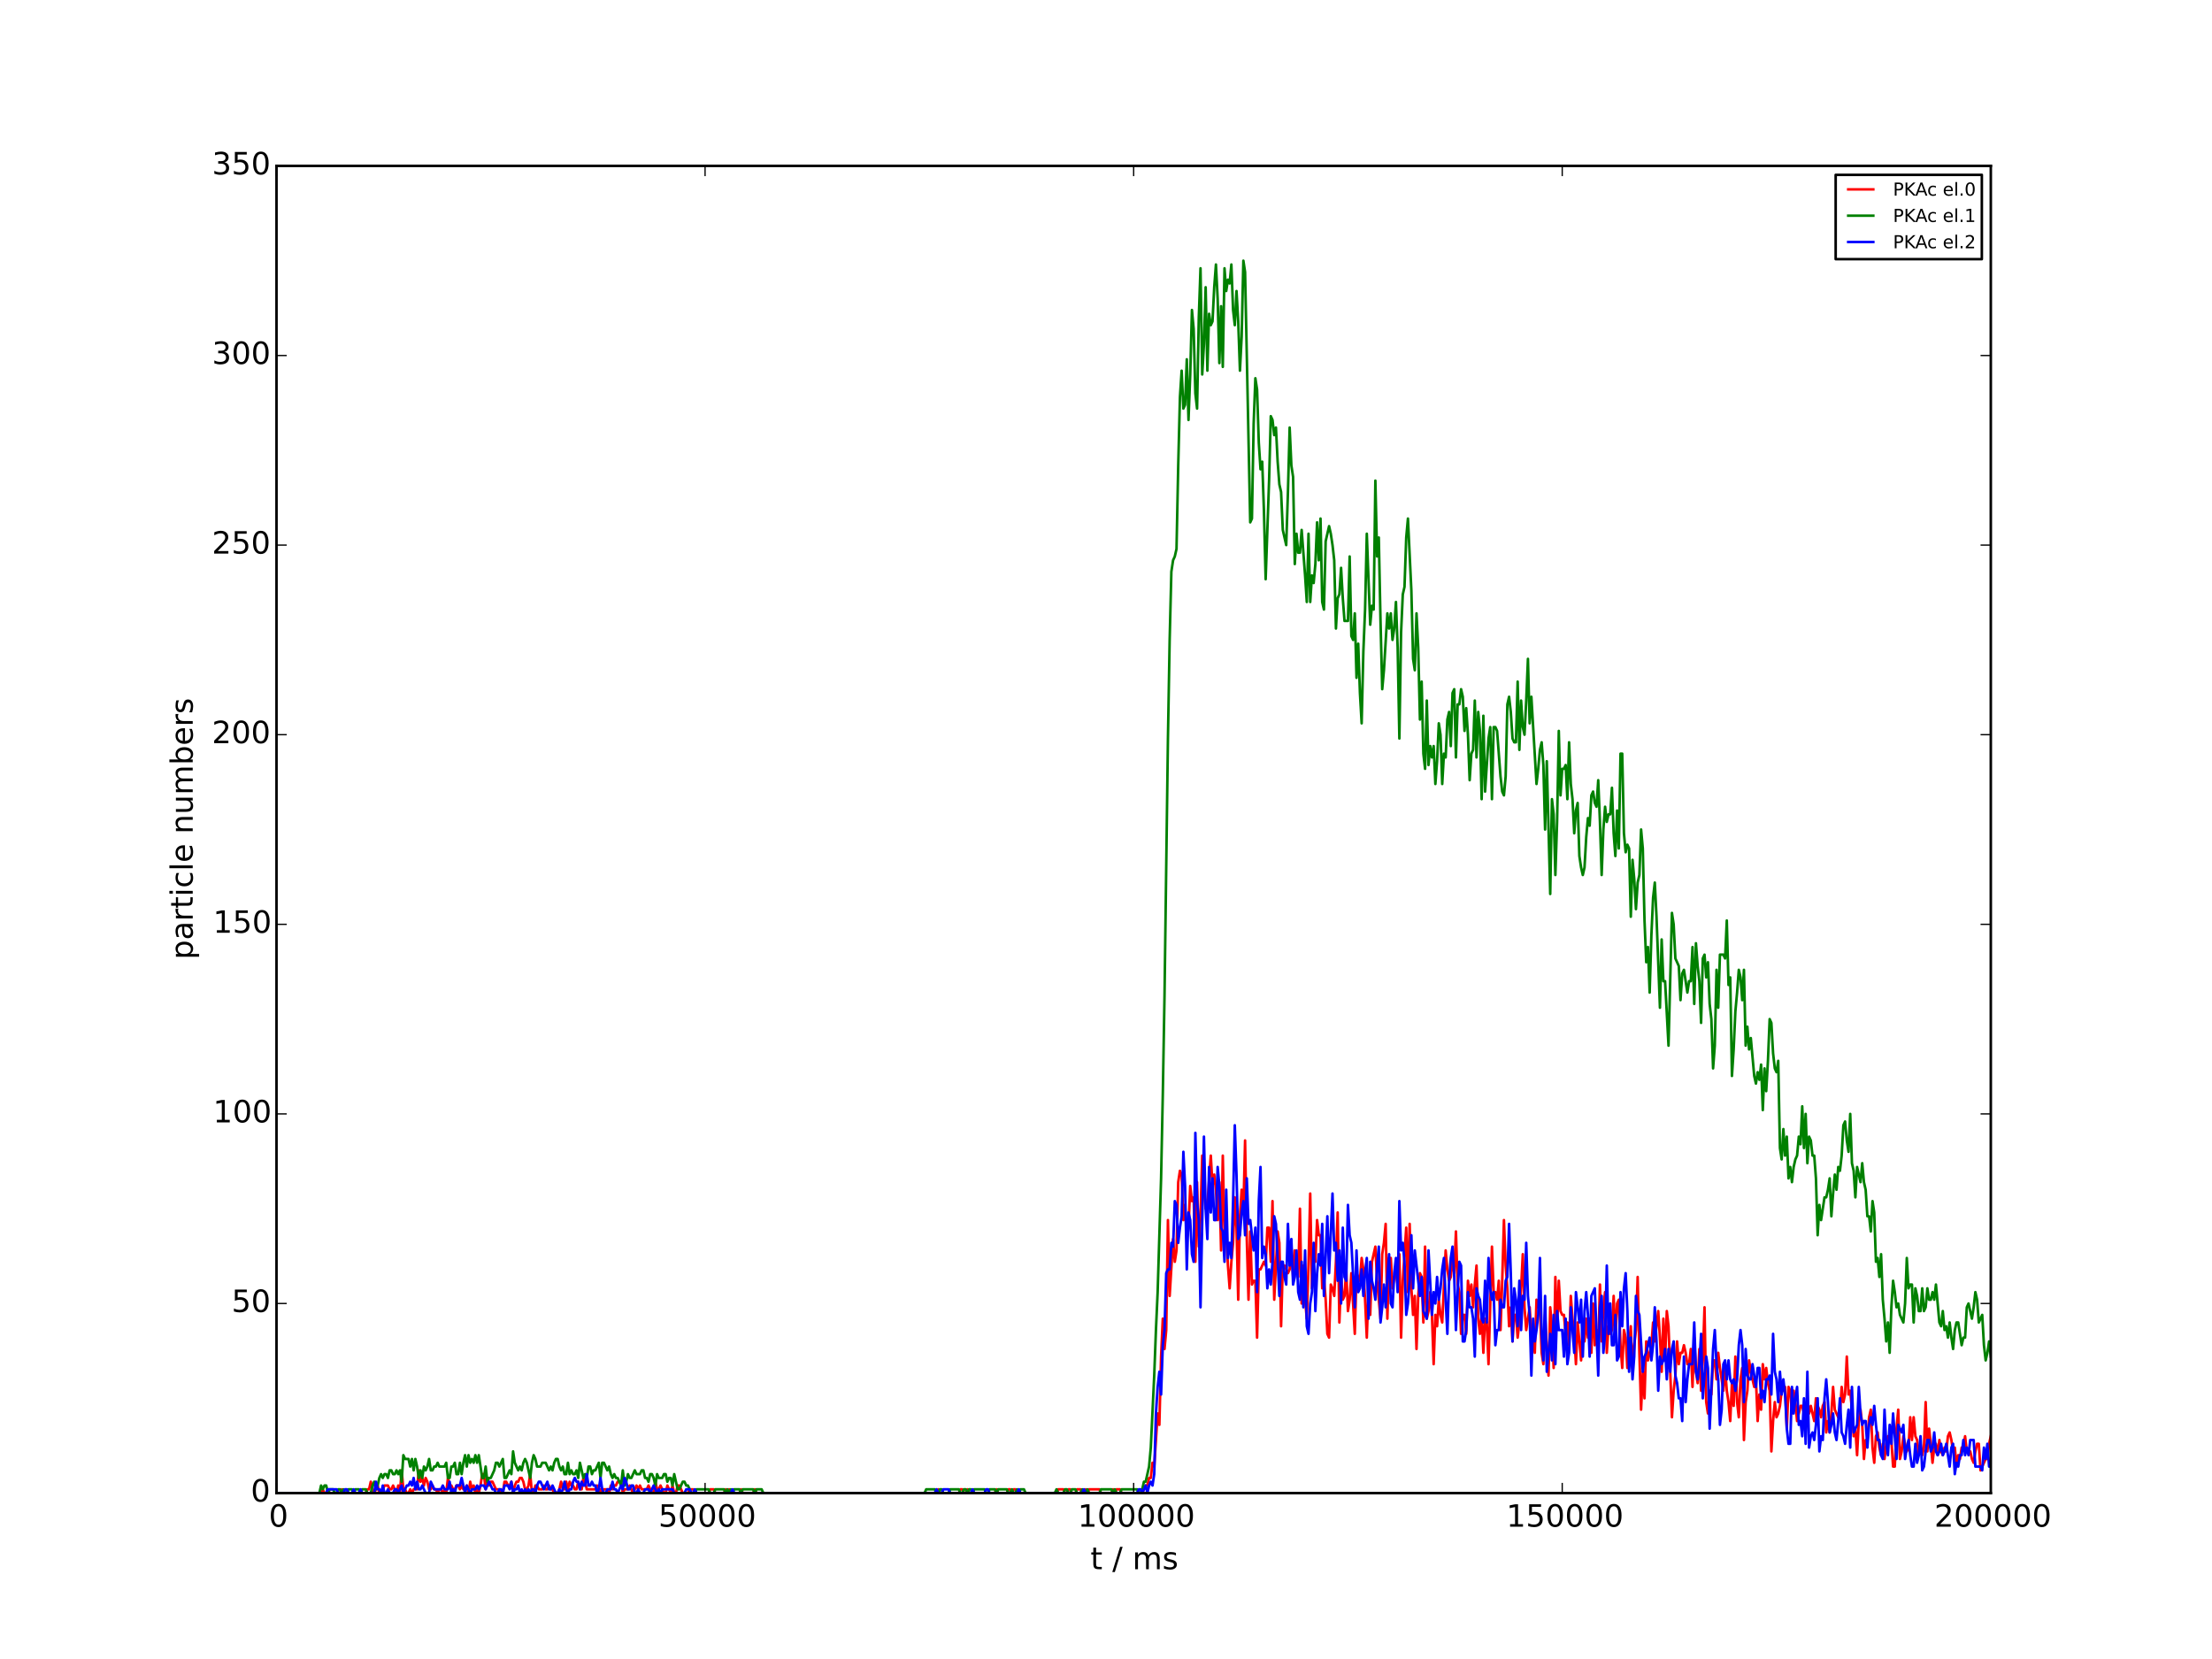 <?xml version="1.0" encoding="utf-8" standalone="no"?>
<!DOCTYPE svg PUBLIC "-//W3C//DTD SVG 1.1//EN"
  "http://www.w3.org/Graphics/SVG/1.1/DTD/svg11.dtd">
<!-- Created with matplotlib (http://matplotlib.org/) -->
<svg height="648pt" version="1.1" viewBox="0 0 864 648" width="864pt" xmlns="http://www.w3.org/2000/svg" xmlns:xlink="http://www.w3.org/1999/xlink">
 <defs>
  <style type="text/css">
*{stroke-linecap:butt;stroke-linejoin:round;}
  </style>
 </defs>
 <g id="figure_1">
  <g id="patch_1">
   <path d="
M0 648
L864 648
L864 0
L0 0
z
" style="fill:#ffffff;"/>
  </g>
  <g id="axes_1">
   <g id="patch_2">
    <path d="
M108 583.2
L777.6 583.2
L777.6 64.8
L108 64.8
z
" style="fill:#ffffff;"/>
   </g>
   <g id="line2d_1">
    <path clip-path="url(#p7ceb695115)" d="
M108 583.2
L125.41 583.2
L126.079 581.719
L126.749 583.2
L127.418 583.2
L128.088 581.719
L128.758 583.2
L132.775 583.2
L133.445 581.719
L134.114 583.2
L142.819 583.2
L143.489 581.719
L144.158 581.719
L144.828 578.757
L145.498 581.719
L146.167 583.2
L147.506 580.238
L148.176 583.2
L148.846 583.2
L150.185 580.238
L151.524 580.238
L152.194 581.719
L152.863 581.719
L153.533 580.238
L154.872 583.2
L155.542 580.238
L156.211 583.2
L156.881 574.313
L157.55 581.719
L158.22 581.719
L158.89 583.2
L159.559 583.2
L160.229 581.719
L160.898 583.2
L161.568 581.719
L162.907 581.719
L163.577 574.313
L164.246 578.757
L164.916 577.275
L165.586 580.238
L166.255 577.275
L166.925 578.757
L167.594 581.719
L168.264 581.719
L168.934 580.238
L169.603 581.719
L170.273 581.719
L170.942 583.2
L171.612 581.719
L172.282 581.719
L172.951 583.2
L173.621 581.719
L174.29 583.2
L174.96 577.275
L175.63 580.238
L176.299 580.238
L176.969 581.719
L177.638 581.719
L178.308 580.238
L178.978 580.238
L179.647 581.719
L180.317 580.238
L180.986 581.719
L181.656 581.719
L182.326 580.238
L182.995 583.2
L183.665 578.757
L184.334 581.719
L185.004 580.238
L185.674 583.2
L186.343 581.719
L187.013 583.2
L187.682 580.238
L188.352 575.794
L189.022 575.794
L189.691 581.719
L190.361 577.275
L191.03 580.238
L191.7 578.757
L192.37 578.757
L193.709 581.719
L195.048 581.719
L195.718 583.2
L196.387 583.2
L197.057 578.757
L197.726 578.757
L198.396 580.238
L199.066 580.238
L199.735 578.757
L200.405 583.2
L201.074 580.238
L201.744 578.757
L202.414 578.757
L203.083 577.275
L203.753 577.275
L204.422 578.757
L205.092 581.719
L205.762 581.719
L206.431 580.238
L207.101 575.794
L207.77 583.2
L208.44 583.2
L209.11 580.238
L209.779 580.238
L210.449 581.719
L211.788 581.719
L212.458 580.238
L213.127 581.719
L213.797 581.719
L214.466 580.238
L215.136 581.719
L215.806 581.719
L216.475 583.2
L217.814 583.2
L218.484 581.719
L219.154 578.757
L219.823 581.719
L220.493 581.719
L221.162 578.757
L221.832 581.719
L222.502 578.757
L223.171 580.238
L223.841 580.238
L224.51 581.719
L225.18 581.719
L225.85 578.757
L226.519 581.719
L227.189 581.719
L227.858 577.275
L228.528 578.757
L229.198 581.719
L232.546 581.719
L233.215 580.238
L233.885 583.2
L234.554 581.719
L235.224 583.2
L235.894 581.719
L237.233 581.719
L237.902 583.2
L238.572 580.238
L239.242 581.719
L239.911 580.238
L240.581 580.238
L241.25 578.757
L242.59 578.757
L243.259 583.2
L243.929 581.719
L245.268 581.719
L245.938 580.238
L247.277 583.2
L248.616 580.238
L249.286 581.719
L249.955 580.238
L250.625 581.719
L252.634 581.719
L253.303 580.238
L254.642 583.2
L255.312 583.2
L255.982 578.757
L256.651 581.719
L257.321 581.719
L257.99 580.238
L259.33 583.2
L259.999 583.2
L260.669 580.238
L262.008 583.2
L262.678 580.238
L263.347 583.2
L264.017 583.2
L264.686 580.238
L265.356 580.238
L266.695 583.2
L268.704 583.2
L269.374 581.719
L270.713 581.719
L271.382 583.2
L276.739 583.2
L277.409 581.719
L278.748 581.719
L279.418 583.2
L282.766 583.2
L283.435 581.719
L284.105 583.2
L284.774 581.719
L285.444 583.2
L288.792 583.2
L289.462 581.719
L290.131 583.2
L294.149 583.2
L294.818 581.719
L295.488 583.2
L365.796 583.2
L366.466 581.719
L367.135 583.2
L374.501 583.2
L375.17 581.719
L375.84 581.719
L376.51 583.2
L377.179 583.2
L377.849 581.719
L378.518 583.2
L388.562 583.2
L389.232 581.719
L389.902 583.2
L393.25 583.2
L393.919 581.719
L394.589 581.719
L395.258 583.2
L395.928 581.719
L396.598 581.719
L397.267 583.2
L412.668 583.2
L413.338 581.719
L415.346 581.719
L416.016 583.2
L416.686 583.2
L417.355 581.719
L418.025 581.719
L418.694 583.2
L420.034 583.2
L420.703 581.719
L422.042 581.719
L422.712 583.2
L423.382 583.2
L424.051 581.719
L424.721 583.2
L425.39 581.719
L429.408 581.719
L430.078 583.2
L434.095 583.2
L434.765 581.719
L435.434 583.2
L436.104 581.719
L437.443 581.719
L438.113 583.2
L446.148 583.2
L447.487 580.238
L448.157 580.238
L448.826 577.275
L449.496 577.275
L450.166 571.351
L450.835 572.832
L452.174 552.096
L452.844 556.539
L453.514 529.879
L454.183 515.067
L454.853 526.917
L455.522 519.511
L456.192 476.558
L456.862 506.181
L458.201 483.963
L458.87 492.85
L459.54 488.407
L460.21 461.746
L460.879 457.303
L461.549 458.784
L462.218 476.558
L462.888 470.633
L463.558 483.963
L464.227 479.52
L464.897 463.227
L465.566 469.152
L466.236 467.671
L466.906 492.85
L467.575 461.746
L468.245 486.926
L468.914 475.077
L469.584 451.378
L470.254 464.709
L470.923 472.114
L471.593 470.633
L472.932 451.378
L473.602 463.227
L474.271 458.784
L474.941 464.709
L475.61 476.558
L476.28 461.746
L476.95 488.407
L477.619 451.378
L478.289 482.482
L478.958 481.001
L479.628 494.331
L480.298 503.218
L480.967 492.85
L481.637 485.445
L482.306 467.671
L482.976 479.52
L483.646 507.662
L484.315 475.077
L484.985 464.709
L485.654 473.595
L486.324 445.454
L486.994 483.963
L487.663 507.662
L488.333 481.001
L489.002 501.737
L489.672 500.256
L490.342 500.256
L491.011 522.473
L491.681 495.813
L492.35 495.813
L493.69 492.85
L494.359 494.331
L495.029 479.52
L495.698 479.52
L496.368 492.85
L497.038 469.152
L497.707 507.662
L499.046 481.001
L499.716 485.445
L500.386 518.03
L501.055 494.331
L501.725 494.331
L503.064 497.294
L503.734 495.813
L504.403 486.926
L505.073 498.775
L505.742 488.407
L506.412 495.813
L507.082 498.775
L507.751 472.114
L508.421 509.143
L509.09 494.331
L509.76 507.662
L510.43 515.067
L511.099 494.331
L511.769 466.19
L512.438 503.218
L513.108 492.85
L513.778 492.85
L514.447 476.558
L515.117 482.482
L515.786 482.482
L516.456 503.218
L517.126 498.775
L517.795 507.662
L518.465 520.992
L519.134 522.473
L519.804 501.737
L520.474 503.218
L521.143 506.181
L521.813 492.85
L522.482 473.595
L523.152 516.549
L523.822 498.775
L524.491 507.662
L525.161 506.181
L525.83 495.813
L526.5 512.105
L527.17 507.662
L527.839 497.294
L529.178 520.992
L529.848 497.294
L531.187 500.256
L531.857 491.369
L532.526 495.813
L533.196 507.662
L533.866 522.473
L534.535 503.218
L535.205 513.586
L535.874 492.85
L537.214 486.926
L537.883 500.256
L539.222 515.067
L539.892 489.888
L540.562 485.445
L541.231 478.039
L541.901 515.067
L542.57 491.369
L543.24 491.369
L543.91 503.218
L544.579 498.775
L545.249 497.294
L545.918 501.737
L546.588 489.888
L547.258 522.473
L547.927 500.256
L549.266 479.52
L549.936 504.699
L550.606 478.039
L551.275 503.218
L551.945 513.586
L552.614 506.181
L553.284 526.917
L553.954 506.181
L554.623 497.294
L555.293 498.775
L555.962 516.549
L556.632 486.926
L557.302 515.067
L557.971 512.105
L558.641 504.699
L559.31 513.586
L559.98 532.841
L560.65 513.586
L561.319 518.03
L561.989 507.662
L562.658 513.586
L563.328 516.549
L564.667 488.407
L565.337 495.813
L566.006 500.256
L566.676 498.775
L567.346 491.369
L568.015 497.294
L568.685 481.001
L569.354 501.737
L570.024 504.699
L570.694 520.992
L571.363 513.586
L572.033 513.586
L572.702 520.992
L573.372 500.256
L574.042 506.181
L574.711 501.737
L575.381 510.624
L576.05 501.737
L576.72 494.331
L577.39 515.067
L578.059 520.992
L578.729 513.586
L579.398 528.398
L580.068 515.067
L580.738 516.549
L581.407 532.841
L582.746 486.926
L583.416 504.699
L584.086 504.699
L584.755 507.662
L585.425 500.256
L586.094 519.511
L586.764 500.256
L587.434 476.558
L588.103 494.331
L588.773 503.218
L589.442 518.03
L590.112 510.624
L590.782 523.954
L591.451 513.586
L592.121 513.586
L592.79 522.473
L593.46 516.549
L594.799 489.888
L595.469 510.624
L596.138 519.511
L597.478 510.624
L598.147 522.473
L598.817 520.992
L599.486 528.398
L600.156 507.662
L600.826 510.624
L601.495 510.624
L602.165 528.398
L602.834 532.841
L603.504 513.586
L604.174 526.917
L604.843 537.285
L605.513 510.624
L606.182 518.03
L606.852 534.322
L607.522 498.775
L608.191 519.511
L608.861 500.256
L609.53 512.105
L610.2 513.586
L610.87 513.586
L611.539 520.992
L612.209 516.549
L612.878 525.435
L613.548 506.181
L614.218 515.067
L614.887 520.992
L615.557 532.841
L616.226 516.549
L617.566 531.36
L618.235 516.549
L618.905 523.954
L619.574 515.067
L620.244 522.473
L620.914 515.067
L621.583 528.398
L622.253 509.143
L622.922 525.435
L623.592 519.511
L624.262 526.917
L624.931 501.737
L625.601 523.954
L626.27 510.624
L626.94 504.699
L627.61 528.398
L628.279 518.03
L628.949 520.992
L629.618 519.511
L630.288 506.181
L630.958 523.954
L631.627 509.143
L632.297 507.662
L632.966 525.435
L633.636 534.322
L634.306 519.511
L634.975 522.473
L635.645 534.322
L636.314 525.435
L636.984 518.03
L637.654 534.322
L638.323 525.435
L638.993 519.511
L639.662 498.775
L640.332 528.398
L641.002 550.615
L641.671 535.803
L642.341 546.171
L643.01 523.954
L643.68 531.36
L645.019 525.435
L645.689 516.549
L646.358 523.954
L647.698 512.105
L648.367 522.473
L649.037 535.803
L649.706 515.067
L650.376 531.36
L651.046 512.105
L651.715 518.03
L653.054 553.577
L653.724 543.209
L654.394 537.285
L655.063 523.954
L655.733 532.841
L656.402 528.398
L657.072 528.398
L657.742 525.435
L658.411 528.398
L659.081 532.841
L659.75 532.841
L660.42 526.917
L661.09 541.728
L661.759 522.473
L662.429 535.803
L663.098 540.247
L663.768 526.917
L664.438 543.209
L665.107 531.36
L665.777 510.624
L666.446 547.653
L667.116 552.096
L667.786 543.209
L668.455 544.69
L669.125 531.36
L669.794 531.36
L670.464 538.766
L671.134 528.398
L671.803 534.322
L673.142 543.209
L673.812 534.322
L674.482 543.209
L675.151 547.653
L675.821 555.058
L676.49 540.247
L677.16 549.134
L677.83 529.879
L678.499 547.653
L679.169 553.577
L679.838 538.766
L680.508 534.322
L681.178 562.464
L681.847 547.653
L682.517 543.209
L683.186 531.36
L683.856 535.803
L685.195 541.728
L685.865 538.766
L686.534 555.058
L687.204 544.69
L687.874 550.615
L688.543 532.841
L689.213 538.766
L689.882 534.322
L690.552 540.247
L691.222 543.209
L691.891 566.907
L692.561 555.058
L693.23 547.653
L693.9 553.577
L694.57 552.096
L695.239 549.134
L695.909 543.209
L696.578 543.209
L697.248 541.728
L697.918 558.021
L698.587 541.728
L699.257 543.209
L699.926 552.096
L700.596 543.209
L701.266 547.653
L701.935 555.058
L703.274 549.134
L703.944 549.134
L704.614 552.096
L705.283 550.615
L705.953 547.653
L706.622 552.096
L707.292 549.134
L708.631 555.058
L709.301 546.171
L709.97 549.134
L710.64 550.615
L711.31 553.577
L711.979 549.134
L712.649 547.653
L713.318 559.502
L713.988 555.058
L714.658 559.502
L715.327 552.096
L715.997 541.728
L716.666 550.615
L718.006 553.577
L718.675 552.096
L719.345 541.728
L720.014 547.653
L720.684 544.69
L721.354 529.879
L722.023 544.69
L722.693 543.209
L723.362 550.615
L724.032 560.983
L724.702 558.021
L725.371 568.389
L726.041 555.058
L726.71 550.615
L727.38 556.539
L728.05 569.87
L728.719 562.464
L729.389 562.464
L730.058 553.577
L730.728 550.615
L731.398 565.426
L732.067 571.351
L732.737 560.983
L733.406 559.502
L734.076 565.426
L734.746 568.389
L735.415 563.945
L736.085 569.87
L736.754 563.945
L737.424 560.983
L738.094 560.983
L738.763 562.464
L739.433 572.832
L740.102 572.832
L740.772 558.021
L741.442 550.615
L742.111 569.87
L742.781 566.907
L743.45 560.983
L744.79 566.907
L745.459 565.426
L746.129 553.577
L746.798 562.464
L747.468 553.577
L748.138 560.983
L748.807 562.464
L749.477 568.389
L750.146 563.945
L750.816 568.389
L751.486 565.426
L752.155 547.653
L752.825 566.907
L753.494 558.021
L754.164 563.945
L754.834 571.351
L755.503 565.426
L756.173 563.945
L756.842 568.389
L757.512 562.464
L758.182 566.907
L758.851 568.389
L759.521 565.426
L760.19 566.907
L760.86 560.983
L761.53 559.502
L762.199 562.464
L762.869 566.907
L763.538 565.426
L764.208 572.832
L764.878 568.389
L765.547 569.87
L766.217 565.426
L766.886 565.426
L767.556 560.983
L768.226 566.907
L769.565 566.907
L770.234 569.87
L770.904 571.351
L771.574 566.907
L772.243 563.945
L772.913 563.945
L773.582 574.313
L775.591 569.87
L776.261 569.87
L776.93 563.945
L777.6 560.983
L777.6 560.983" style="fill:none;stroke:#ff0000;stroke-linecap:square;"/>
   </g>
   <g id="line2d_2">
    <path clip-path="url(#p7ceb695115)" d="
M108 583.2
L124.74 583.2
L125.41 580.238
L126.079 581.719
L126.749 580.238
L127.418 580.238
L128.088 583.2
L128.758 581.719
L130.097 581.719
L130.766 583.2
L131.436 583.2
L132.106 581.719
L132.775 581.719
L133.445 583.2
L134.114 581.719
L134.784 583.2
L135.454 583.2
L136.123 581.719
L137.462 581.719
L138.132 583.2
L138.802 581.719
L140.141 581.719
L140.81 583.2
L141.48 581.719
L142.819 581.719
L143.489 583.2
L144.828 583.2
L145.498 580.238
L146.167 578.757
L146.837 581.719
L147.506 580.238
L148.176 577.275
L148.846 575.794
L149.515 577.275
L150.185 575.794
L150.854 575.794
L151.524 577.275
L152.194 574.313
L152.863 574.313
L153.533 575.794
L154.202 575.794
L154.872 574.313
L155.542 575.794
L156.211 574.313
L156.881 578.757
L157.55 568.389
L158.22 569.87
L159.559 569.87
L160.229 572.832
L160.898 569.87
L161.568 574.313
L162.238 569.87
L162.907 572.832
L163.577 577.275
L164.246 574.313
L164.916 577.275
L165.586 572.832
L166.255 574.313
L166.925 572.832
L167.594 569.87
L168.264 574.313
L168.934 574.313
L169.603 572.832
L170.273 572.832
L170.942 571.351
L171.612 572.832
L173.621 572.832
L174.29 571.351
L174.96 577.275
L175.63 577.275
L176.299 572.832
L176.969 572.832
L177.638 571.351
L178.308 575.794
L178.978 575.794
L179.647 571.351
L180.317 575.794
L180.986 571.351
L181.656 568.389
L182.326 572.832
L182.995 568.389
L183.665 571.351
L184.334 569.87
L185.004 571.351
L185.674 568.389
L186.343 571.351
L187.013 568.389
L188.352 577.275
L189.022 577.275
L189.691 572.832
L190.361 578.757
L191.03 577.275
L191.7 577.275
L193.039 574.313
L193.709 571.351
L194.378 571.351
L195.048 572.832
L196.387 569.87
L197.057 577.275
L197.726 577.275
L199.066 574.313
L199.735 575.794
L200.405 566.907
L201.074 571.351
L202.414 574.313
L203.083 572.832
L203.753 574.313
L204.422 571.351
L205.092 569.87
L205.762 571.351
L207.101 577.275
L207.77 571.351
L208.44 568.389
L209.11 569.87
L209.779 572.832
L211.118 572.832
L211.788 571.351
L213.127 571.351
L214.466 574.313
L215.136 572.832
L215.806 574.313
L216.475 571.351
L217.145 569.87
L217.814 569.87
L218.484 572.832
L219.154 574.313
L219.823 572.832
L220.493 575.794
L221.162 575.794
L221.832 571.351
L222.502 575.794
L223.171 574.313
L223.841 575.794
L224.51 575.794
L225.18 574.313
L225.85 577.275
L226.519 571.351
L227.858 577.275
L228.528 575.794
L229.198 577.275
L229.867 572.832
L230.537 572.832
L231.206 575.794
L231.876 574.313
L232.546 574.313
L233.885 571.351
L234.554 577.275
L235.224 571.351
L235.894 571.351
L237.233 574.313
L237.902 572.832
L238.572 575.794
L239.242 577.275
L239.911 575.794
L240.581 577.275
L241.25 577.275
L242.59 580.238
L243.259 574.313
L243.929 580.238
L244.598 578.757
L245.268 575.794
L245.938 577.275
L246.607 577.275
L247.946 574.313
L248.616 575.794
L249.955 575.794
L250.625 574.313
L251.294 574.313
L251.964 577.275
L252.634 577.275
L253.303 578.757
L253.973 575.794
L254.642 575.794
L255.312 577.275
L255.982 580.238
L256.651 575.794
L257.321 577.275
L258.66 577.275
L259.33 575.794
L259.999 575.794
L260.669 578.757
L261.338 577.275
L262.008 577.275
L262.678 580.238
L263.347 575.794
L264.686 581.719
L265.356 581.719
L266.695 578.757
L267.365 578.757
L268.034 580.238
L268.704 580.238
L270.043 583.2
L271.382 583.2
L272.052 581.719
L276.739 581.719
L277.409 583.2
L278.748 583.2
L279.418 581.719
L282.766 581.719
L283.435 583.2
L284.105 581.719
L284.774 583.2
L285.444 581.719
L286.114 583.2
L286.783 581.719
L288.792 581.719
L289.462 583.2
L290.131 581.719
L294.149 581.719
L294.818 583.2
L295.488 581.719
L297.497 581.719
L298.166 583.2
L361.109 583.2
L361.778 581.719
L365.126 581.719
L365.796 583.2
L366.466 583.2
L367.135 581.719
L367.805 581.719
L368.474 583.2
L370.483 583.2
L371.153 581.719
L374.501 581.719
L375.17 583.2
L375.84 583.2
L376.51 581.719
L377.179 581.719
L377.849 583.2
L378.518 581.719
L379.188 581.719
L379.858 583.2
L380.527 581.719
L384.545 581.719
L385.214 583.2
L385.884 583.2
L386.554 581.719
L388.562 581.719
L389.232 583.2
L389.902 581.719
L393.25 581.719
L393.919 583.2
L394.589 583.2
L395.258 581.719
L395.928 583.2
L396.598 583.2
L397.267 581.719
L397.937 583.2
L398.606 581.719
L399.946 581.719
L400.615 583.2
L411.998 583.2
L412.668 581.719
L413.338 583.2
L415.346 583.2
L416.016 581.719
L416.686 581.719
L417.355 583.2
L418.025 583.2
L418.694 581.719
L420.034 581.719
L420.703 583.2
L422.042 583.2
L422.712 581.719
L423.382 583.2
L424.051 583.2
L424.721 581.719
L425.39 583.2
L429.408 583.2
L430.078 581.719
L434.095 581.719
L434.765 583.2
L435.434 581.719
L436.104 583.2
L437.443 583.2
L438.113 581.719
L444.139 581.719
L444.809 583.2
L445.478 583.2
L446.148 581.719
L446.818 578.757
L447.487 578.757
L448.826 572.832
L449.496 565.426
L450.835 537.285
L451.505 519.511
L452.174 504.699
L453.514 460.265
L454.183 427.68
L454.853 389.17
L456.192 288.453
L456.862 249.943
L457.531 223.282
L458.201 218.839
L458.87 217.358
L459.54 214.395
L460.21 181.81
L460.879 155.15
L461.549 144.782
L462.218 159.593
L462.888 158.112
L463.558 140.338
L464.227 164.037
L464.897 146.263
L465.566 121.083
L466.236 128.489
L466.906 153.669
L467.575 159.593
L468.245 124.046
L468.914 104.791
L469.584 146.263
L470.254 134.414
L470.923 112.197
L471.593 144.782
L472.262 122.565
L472.932 127.008
L473.602 125.527
L474.271 112.197
L474.941 103.31
L475.61 116.64
L476.28 141.819
L476.95 119.602
L477.619 143.301
L478.289 104.791
L478.958 113.678
L479.628 109.234
L480.298 110.715
L480.967 103.31
L481.637 121.083
L482.306 127.008
L482.976 113.678
L483.646 125.527
L484.315 144.782
L484.985 131.451
L485.654 101.829
L486.324 106.272
L488.333 204.027
L489.002 202.546
L489.672 165.518
L490.342 147.744
L491.011 152.187
L491.681 172.923
L492.35 183.291
L493.02 180.329
L493.69 199.584
L494.359 226.245
L495.698 187.735
L496.368 162.555
L497.038 164.037
L497.707 169.961
L498.377 166.999
L499.046 180.329
L499.716 189.216
L500.386 192.178
L501.055 206.99
L502.394 212.914
L503.064 192.178
L503.734 166.999
L504.403 181.81
L505.073 186.254
L505.742 220.32
L506.412 208.471
L507.082 215.877
L507.751 215.877
L508.421 206.99
L509.76 224.763
L510.43 235.131
L511.099 208.471
L511.769 235.131
L512.438 224.763
L513.108 227.726
L513.778 220.32
L514.447 204.027
L515.117 218.839
L515.786 202.546
L516.456 235.131
L517.126 238.094
L517.795 211.433
L519.134 205.509
L519.804 208.471
L520.474 212.914
L521.143 218.839
L521.813 245.499
L522.482 233.65
L523.152 232.169
L523.822 221.801
L524.491 233.65
L525.161 242.537
L526.5 242.537
L527.17 217.358
L527.839 248.462
L528.509 249.943
L529.178 239.575
L529.848 264.754
L530.518 251.424
L531.187 270.679
L531.857 282.528
L532.526 254.386
L533.196 238.094
L533.866 208.471
L535.205 244.018
L535.874 236.613
L536.544 238.094
L537.214 187.735
L537.883 217.358
L538.553 209.952
L539.222 242.537
L539.892 269.198
L540.562 261.792
L541.901 239.575
L542.57 245.499
L543.24 239.575
L543.91 249.943
L544.579 245.499
L545.249 235.131
L545.918 252.905
L546.588 288.453
L547.258 246.981
L547.927 232.169
L548.597 229.207
L549.266 209.952
L549.936 202.546
L551.275 230.688
L551.945 257.349
L552.614 261.792
L553.284 239.575
L553.954 252.905
L554.623 281.047
L555.293 266.235
L555.962 294.377
L556.632 300.302
L557.302 273.641
L557.971 298.821
L558.641 291.415
L559.31 295.858
L559.98 291.415
L560.65 306.226
L561.319 297.339
L561.989 282.528
L562.658 286.971
L563.328 306.226
L563.998 294.377
L564.667 295.858
L565.337 281.047
L566.006 278.085
L566.676 291.415
L567.346 270.679
L568.015 269.198
L568.685 295.858
L569.354 275.122
L570.024 275.122
L570.694 269.198
L571.363 272.16
L572.033 285.49
L572.702 276.603
L573.372 286.971
L574.042 304.745
L574.711 294.377
L575.381 292.896
L576.05 273.641
L576.72 295.858
L577.39 278.085
L578.059 285.49
L578.729 312.151
L579.398 279.566
L580.068 309.189
L581.407 288.453
L582.077 284.009
L582.746 312.151
L583.416 284.009
L584.086 284.009
L584.755 285.49
L586.094 303.264
L586.764 309.189
L587.434 310.67
L588.103 303.264
L588.773 275.122
L589.442 272.16
L590.112 278.085
L590.782 288.453
L591.451 289.934
L592.121 289.934
L592.79 266.235
L593.46 292.896
L594.13 273.641
L594.799 284.009
L595.469 286.971
L596.138 273.641
L596.808 257.349
L597.478 282.528
L598.147 272.16
L600.156 306.226
L600.826 300.302
L601.495 292.896
L602.165 289.934
L602.834 298.821
L603.504 324
L604.174 297.339
L605.513 349.179
L606.182 312.151
L606.852 318.075
L607.522 341.774
L608.191 321.038
L608.861 285.49
L609.53 310.67
L610.2 300.302
L610.87 300.302
L611.539 298.821
L612.209 312.151
L612.878 289.934
L613.548 306.226
L614.218 312.151
L614.887 325.481
L615.557 316.594
L616.226 313.632
L616.896 334.368
L617.566 338.811
L618.235 341.774
L618.905 338.811
L619.574 326.962
L620.244 319.557
L620.914 322.519
L621.583 310.67
L622.253 309.189
L622.922 313.632
L623.592 315.113
L624.262 304.745
L624.931 321.038
L625.601 341.774
L626.27 324
L626.94 315.113
L627.61 321.038
L628.279 318.075
L628.949 318.075
L629.618 307.707
L630.288 325.481
L630.958 334.368
L631.627 316.594
L632.297 331.406
L632.966 294.377
L633.636 294.377
L634.306 325.481
L634.975 332.887
L635.645 329.925
L636.314 331.406
L636.984 358.066
L637.654 335.849
L638.323 343.255
L638.993 355.104
L639.662 344.736
L640.332 341.774
L641.002 324
L641.671 331.406
L642.341 359.547
L643.01 375.84
L643.68 369.915
L644.35 387.689
L645.019 365.472
L645.689 350.661
L646.358 344.736
L647.028 358.066
L648.367 393.614
L649.037 366.953
L649.706 383.246
L650.376 383.246
L651.715 408.425
L653.054 356.585
L653.724 361.029
L654.394 374.359
L655.733 377.321
L656.402 390.651
L657.072 380.283
L657.742 378.802
L659.081 387.689
L659.75 383.246
L660.42 383.246
L661.09 369.915
L661.759 392.133
L662.429 368.434
L663.098 377.321
L663.768 383.246
L664.438 399.538
L665.107 374.359
L665.777 372.878
L666.446 381.765
L667.116 375.84
L667.786 392.133
L668.455 398.057
L669.125 417.312
L669.794 408.425
L670.464 378.802
L671.134 393.614
L671.803 372.878
L673.142 372.878
L673.812 374.359
L674.482 359.547
L675.151 384.727
L675.821 381.765
L676.49 420.274
L677.16 409.906
L677.83 395.095
L678.499 387.689
L679.169 378.802
L679.838 381.765
L680.508 390.651
L681.178 378.802
L681.847 408.425
L682.517 401.019
L683.186 409.906
L683.856 405.463
L685.195 420.274
L685.865 423.237
L686.534 418.793
L687.204 421.755
L687.874 415.831
L688.543 433.605
L689.213 417.312
L689.882 426.199
L690.552 414.35
L691.222 398.057
L691.891 399.538
L692.561 411.387
L693.23 417.312
L693.9 418.793
L694.57 414.35
L695.239 448.416
L695.909 452.859
L696.578 441.01
L697.248 451.378
L697.918 443.973
L698.587 460.265
L699.257 455.822
L699.926 461.746
L700.596 455.822
L701.266 452.859
L701.935 451.378
L702.605 443.973
L703.274 446.935
L703.944 432.123
L704.614 448.416
L705.283 435.086
L705.953 454.341
L706.622 443.973
L707.292 445.454
L707.962 451.378
L708.631 451.378
L709.301 460.265
L709.97 482.482
L710.64 470.633
L711.31 476.558
L712.649 467.671
L713.318 467.671
L713.988 464.709
L714.658 460.265
L715.327 475.077
L715.997 466.19
L716.666 458.784
L717.336 464.709
L718.006 455.822
L718.675 457.303
L719.345 451.378
L720.014 439.529
L720.684 438.048
L721.354 445.454
L722.023 449.897
L722.693 435.086
L723.362 454.341
L724.032 457.303
L724.702 467.671
L725.371 455.822
L726.71 461.746
L727.38 454.341
L728.05 461.746
L728.719 464.709
L729.389 475.077
L730.058 475.077
L730.728 481.001
L731.398 469.152
L732.067 473.595
L732.737 492.85
L733.406 491.369
L734.076 498.775
L734.746 489.888
L735.415 507.662
L736.085 515.067
L736.754 523.954
L737.424 516.549
L738.094 528.398
L738.763 510.624
L739.433 500.256
L740.102 504.699
L740.772 510.624
L741.442 509.143
L742.111 513.586
L743.45 516.549
L744.12 509.143
L744.79 491.369
L745.459 503.218
L746.129 501.737
L746.798 501.737
L747.468 516.549
L748.138 503.218
L748.807 506.181
L749.477 512.105
L750.146 512.105
L750.816 503.218
L751.486 512.105
L752.155 510.624
L752.825 503.218
L753.494 507.662
L754.164 507.662
L754.834 504.699
L755.503 507.662
L756.173 501.737
L757.512 516.549
L758.182 518.03
L758.851 512.105
L759.521 519.511
L760.19 518.03
L760.86 522.473
L761.53 516.549
L762.199 522.473
L762.869 526.917
L763.538 519.511
L764.208 516.549
L764.878 516.549
L766.217 525.435
L766.886 522.473
L767.556 522.473
L768.226 510.624
L768.895 509.143
L770.234 515.067
L770.904 510.624
L771.574 504.699
L772.243 507.662
L772.913 516.549
L774.252 513.586
L774.922 525.435
L775.591 531.36
L776.261 528.398
L776.93 523.954
L777.6 529.879
L777.6 529.879" style="fill:none;stroke:#008000;stroke-linecap:square;"/>
   </g>
   <g id="line2d_3">
    <path clip-path="url(#p7ceb695115)" d="
M108 583.2
L127.418 583.2
L128.088 581.719
L131.436 581.719
L132.106 583.2
L134.114 583.2
L134.784 581.719
L135.454 581.719
L136.123 583.2
L137.462 583.2
L138.132 581.719
L138.802 583.2
L140.141 583.2
L140.81 581.719
L141.48 583.2
L146.167 583.2
L146.837 578.757
L147.506 581.719
L148.176 581.719
L148.846 583.2
L149.515 580.238
L150.185 583.2
L150.854 583.2
L151.524 581.719
L152.194 583.2
L153.533 583.2
L154.202 581.719
L154.872 581.719
L155.542 583.2
L156.881 580.238
L157.55 583.2
L158.89 580.238
L159.559 580.238
L160.229 578.757
L160.898 580.238
L161.568 577.275
L162.238 581.719
L162.907 578.757
L163.577 581.719
L164.246 581.719
L164.916 580.238
L166.255 583.2
L167.594 583.2
L168.264 578.757
L169.603 581.719
L172.282 581.719
L172.951 580.238
L173.621 581.719
L174.96 581.719
L175.63 578.757
L176.299 583.2
L176.969 581.719
L177.638 583.2
L178.308 580.238
L179.647 580.238
L180.317 577.275
L181.656 583.2
L182.326 580.238
L183.665 583.2
L184.334 581.719
L185.674 581.719
L186.343 580.238
L187.013 581.719
L187.682 580.238
L189.022 580.238
L189.691 581.719
L191.03 578.757
L192.37 581.719
L193.039 581.719
L193.709 583.2
L194.378 583.2
L195.048 581.719
L195.718 581.719
L196.387 583.2
L197.057 580.238
L198.396 580.238
L199.066 581.719
L199.735 578.757
L200.405 583.2
L201.074 581.719
L201.744 581.719
L202.414 580.238
L203.083 583.2
L203.753 581.719
L204.422 583.2
L205.092 581.719
L205.762 583.2
L206.431 581.719
L207.101 583.2
L207.77 581.719
L208.44 581.719
L209.11 583.2
L209.779 580.238
L210.449 578.757
L211.118 578.757
L212.458 581.719
L213.797 578.757
L214.466 581.719
L215.136 581.719
L215.806 580.238
L217.145 583.2
L217.814 583.2
L218.484 581.719
L219.154 583.2
L219.823 581.719
L220.493 578.757
L221.162 581.719
L221.832 583.2
L222.502 581.719
L223.171 581.719
L223.841 578.757
L224.51 577.275
L225.18 578.757
L225.85 578.757
L226.519 581.719
L227.189 578.757
L227.858 580.238
L228.528 580.238
L229.198 575.794
L229.867 580.238
L230.537 580.238
L231.206 578.757
L231.876 580.238
L232.546 580.238
L233.215 583.2
L233.885 581.719
L234.554 577.275
L235.224 581.719
L235.894 583.2
L236.563 583.2
L237.233 581.719
L238.572 581.719
L239.242 578.757
L239.911 581.719
L240.581 581.719
L241.25 583.2
L242.59 580.238
L243.259 581.719
L243.929 577.275
L244.598 578.757
L245.268 581.719
L245.938 581.719
L246.607 580.238
L247.277 580.238
L247.946 583.2
L248.616 583.2
L249.286 581.719
L249.955 583.2
L251.294 583.2
L251.964 581.719
L253.303 581.719
L253.973 583.2
L255.312 580.238
L256.651 583.2
L257.321 581.719
L257.99 583.2
L258.66 581.719
L262.678 581.719
L263.347 583.2
L267.365 583.2
L268.034 581.719
L269.374 581.719
L270.043 583.2
L270.713 583.2
L271.382 581.719
L272.052 583.2
L285.444 583.2
L286.114 581.719
L286.783 583.2
L365.126 583.2
L365.796 581.719
L366.466 583.2
L367.805 583.2
L368.474 581.719
L370.483 581.719
L371.153 583.2
L379.188 583.2
L379.858 581.719
L380.527 583.2
L384.545 583.2
L385.214 581.719
L385.884 581.719
L386.554 583.2
L397.267 583.2
L397.937 581.719
L398.606 583.2
L422.712 583.2
L423.382 581.719
L424.051 583.2
L444.139 583.2
L444.809 581.719
L445.478 581.719
L446.148 583.2
L447.487 580.238
L448.157 583.2
L448.826 580.238
L449.496 578.757
L450.166 580.238
L450.835 575.794
L451.505 552.096
L452.174 541.728
L452.844 535.803
L453.514 544.69
L454.183 525.435
L454.853 519.511
L455.522 497.294
L456.192 495.813
L456.862 495.813
L457.531 485.445
L458.201 486.926
L458.87 469.152
L459.54 470.633
L460.21 485.445
L460.879 479.52
L461.549 475.077
L462.218 449.897
L462.888 463.227
L463.558 495.813
L464.227 473.595
L464.897 476.558
L465.566 489.888
L466.236 492.85
L466.906 442.491
L467.575 469.152
L468.245 476.558
L468.914 510.624
L470.254 443.973
L470.923 472.114
L471.593 483.963
L472.262 455.822
L472.932 473.595
L473.602 460.265
L474.271 476.558
L474.941 476.558
L475.61 455.822
L476.28 463.227
L476.95 479.52
L477.619 481.001
L478.289 492.85
L478.958 464.709
L479.628 491.369
L480.298 485.445
L480.967 491.369
L481.637 469.152
L482.306 439.529
L482.976 458.784
L483.646 483.963
L484.315 482.482
L484.985 473.595
L485.654 469.152
L486.324 482.482
L486.994 460.265
L487.663 478.039
L488.333 476.558
L489.672 488.407
L490.342 479.52
L491.011 504.699
L491.681 469.152
L492.35 455.822
L493.02 491.369
L493.69 486.926
L494.359 489.888
L495.029 503.218
L495.698 495.813
L496.368 501.737
L497.038 492.85
L497.707 475.077
L498.377 478.039
L499.716 506.181
L500.386 492.85
L501.055 492.85
L501.725 498.775
L502.394 501.737
L503.064 478.039
L503.734 494.331
L504.403 483.963
L505.073 501.737
L505.742 498.775
L506.412 488.407
L507.082 504.699
L507.751 507.662
L508.421 492.85
L509.09 510.624
L509.76 488.407
L510.43 518.03
L511.099 520.992
L511.769 509.143
L512.438 504.699
L513.108 485.445
L513.778 512.105
L514.447 497.294
L515.117 489.888
L515.786 494.331
L516.456 478.039
L517.126 506.181
L518.465 475.077
L519.134 497.294
L520.474 466.19
L521.143 488.407
L521.813 485.445
L522.482 500.256
L523.152 488.407
L523.822 509.143
L524.491 479.52
L525.161 498.775
L525.83 500.256
L526.5 470.633
L527.17 482.482
L527.839 485.445
L529.178 510.624
L529.848 488.407
L530.518 504.699
L531.187 503.218
L531.857 495.813
L532.526 506.181
L533.196 497.294
L533.866 491.369
L534.535 515.067
L535.205 492.85
L535.874 500.256
L536.544 503.218
L537.214 507.662
L537.883 494.331
L538.553 486.926
L539.222 516.549
L539.892 510.624
L540.562 501.737
L541.231 510.624
L541.901 498.775
L542.57 489.888
L543.24 509.143
L543.91 510.624
L544.579 497.294
L545.249 491.369
L545.918 504.699
L546.588 469.152
L547.258 488.407
L547.927 485.445
L548.597 492.85
L549.266 513.586
L549.936 509.143
L550.606 500.256
L551.275 482.482
L551.945 503.218
L552.614 488.407
L554.623 506.181
L555.293 498.775
L555.962 512.105
L557.302 515.067
L557.971 488.407
L559.31 513.586
L559.98 504.699
L560.65 509.143
L561.319 498.775
L561.989 507.662
L562.658 503.218
L563.328 495.813
L563.998 491.369
L564.667 507.662
L565.337 520.992
L566.006 500.256
L566.676 491.369
L567.346 486.926
L568.015 498.775
L568.685 519.511
L569.354 504.699
L570.024 492.85
L570.694 494.331
L571.363 523.954
L572.033 523.954
L572.702 519.511
L573.372 504.699
L574.042 510.624
L574.711 510.624
L575.381 515.067
L576.05 529.879
L576.72 503.218
L577.39 506.181
L578.059 507.662
L578.729 515.067
L579.398 516.549
L580.068 500.256
L580.738 516.549
L581.407 491.369
L582.077 503.218
L582.746 507.662
L583.416 504.699
L584.086 525.435
L584.755 519.511
L585.425 519.511
L586.094 507.662
L586.764 510.624
L587.434 510.624
L588.103 500.256
L588.773 498.775
L589.442 478.039
L590.112 497.294
L590.782 523.954
L591.451 503.218
L592.121 507.662
L592.79 518.03
L593.46 500.256
L594.13 519.511
L594.799 506.181
L595.469 507.662
L596.138 485.445
L596.808 506.181
L597.478 513.586
L598.147 537.285
L598.817 515.067
L599.486 523.954
L600.156 519.511
L600.826 513.586
L601.495 491.369
L602.165 520.992
L602.834 531.36
L603.504 506.181
L604.174 535.803
L605.513 520.992
L606.182 531.36
L606.852 513.586
L607.522 532.841
L608.191 512.105
L608.861 519.511
L610.2 519.511
L610.87 529.879
L611.539 515.067
L612.209 532.841
L612.878 528.398
L613.548 510.624
L614.887 528.398
L615.557 504.699
L616.896 516.549
L617.566 507.662
L618.235 529.879
L618.905 512.105
L619.574 504.699
L620.244 513.586
L620.914 529.879
L621.583 506.181
L622.922 503.218
L624.262 537.285
L624.931 510.624
L625.601 506.181
L626.27 528.398
L626.94 520.992
L627.61 494.331
L628.279 520.992
L628.949 509.143
L629.618 525.435
L630.288 525.435
L630.958 513.586
L631.627 531.36
L632.297 529.879
L632.966 504.699
L633.636 518.03
L634.306 503.218
L634.975 497.294
L635.645 512.105
L636.314 535.803
L636.984 522.473
L637.654 538.766
L638.323 529.879
L638.993 506.181
L639.662 512.105
L640.332 513.586
L641.671 535.803
L642.341 529.879
L643.01 528.398
L644.35 522.473
L645.019 531.36
L645.689 525.435
L646.358 510.624
L647.028 523.954
L647.698 543.209
L648.367 529.879
L649.037 532.841
L649.706 531.36
L650.376 526.917
L651.046 538.766
L651.715 526.917
L652.385 535.803
L653.054 526.917
L653.724 523.954
L654.394 537.285
L655.063 540.247
L655.733 546.171
L656.402 546.171
L657.072 555.058
L657.742 529.879
L658.411 547.653
L659.081 538.766
L659.75 532.841
L661.09 532.841
L661.759 516.549
L662.429 535.803
L663.098 538.766
L663.768 532.841
L664.438 520.992
L665.107 546.171
L665.777 537.285
L666.446 529.879
L667.116 534.322
L667.786 558.021
L669.125 526.917
L669.794 519.511
L670.464 532.841
L671.134 538.766
L671.803 556.539
L672.473 550.615
L673.142 532.841
L673.812 531.36
L674.482 538.766
L675.151 531.36
L675.821 538.766
L676.49 540.247
L677.16 538.766
L677.83 543.209
L678.499 538.766
L679.169 525.435
L679.838 519.511
L680.508 525.435
L681.178 547.653
L681.847 526.917
L682.517 537.285
L683.186 538.766
L683.856 538.766
L684.526 532.841
L685.865 541.728
L686.534 534.322
L687.204 534.322
L687.874 546.171
L688.543 543.209
L689.213 547.653
L689.882 538.766
L690.552 538.766
L691.222 537.285
L691.891 544.69
L692.561 520.992
L693.23 535.803
L693.9 538.766
L694.57 547.653
L695.239 535.803
L695.909 544.69
L696.578 538.766
L697.248 544.69
L697.918 558.021
L698.587 563.945
L699.257 563.945
L699.926 541.728
L700.596 552.096
L701.266 546.171
L701.935 541.728
L702.605 556.539
L703.274 555.058
L703.944 560.983
L704.614 546.171
L705.283 563.945
L705.953 535.803
L706.622 565.426
L707.292 560.983
L707.962 559.502
L708.631 562.464
L709.301 556.539
L709.97 546.171
L710.64 566.907
L711.31 560.983
L711.979 562.464
L712.649 546.171
L713.318 538.766
L713.988 547.653
L714.658 559.502
L715.327 556.539
L715.997 552.096
L716.666 559.502
L717.336 562.464
L718.006 555.058
L718.675 546.171
L719.345 559.502
L720.014 560.983
L720.684 563.945
L721.354 556.539
L722.023 550.615
L722.693 565.426
L723.362 541.728
L724.032 559.502
L725.371 556.539
L726.041 541.728
L726.71 552.096
L727.38 556.539
L728.05 555.058
L728.719 555.058
L729.389 565.426
L730.058 556.539
L730.728 553.577
L731.398 556.539
L732.067 549.134
L732.737 556.539
L733.406 562.464
L734.076 562.464
L734.746 568.389
L735.415 569.87
L736.085 550.615
L736.754 563.945
L737.424 568.389
L738.094 556.539
L738.763 563.945
L739.433 552.096
L740.772 569.87
L741.442 556.539
L742.781 559.502
L743.45 556.539
L744.12 569.87
L744.79 565.426
L745.459 562.464
L746.129 568.389
L746.798 572.832
L747.468 572.832
L748.138 563.945
L748.807 571.351
L749.477 568.389
L750.146 560.983
L750.816 574.313
L751.486 572.832
L752.155 566.907
L752.825 562.464
L753.494 562.464
L754.164 566.907
L754.834 565.426
L755.503 559.502
L756.173 566.907
L756.842 568.389
L757.512 566.907
L758.182 563.945
L758.851 568.389
L759.521 566.907
L760.19 563.945
L761.53 572.832
L762.199 565.426
L762.869 563.945
L763.538 575.794
L764.208 571.351
L764.878 572.832
L765.547 568.389
L766.217 568.389
L766.886 562.464
L767.556 568.389
L768.226 565.426
L768.895 568.389
L769.565 562.464
L770.904 562.464
L771.574 572.832
L773.582 572.832
L774.252 574.313
L774.922 565.426
L775.591 569.87
L776.261 563.945
L776.93 572.832
L777.6 572.832
L777.6 572.832" style="fill:none;stroke:#0000ff;stroke-linecap:square;"/>
   </g>
   <g id="patch_3">
    <path d="
M108 64.8
L777.6 64.8" style="fill:none;stroke:#000000;stroke-linecap:square;stroke-linejoin:miter;"/>
   </g>
   <g id="patch_4">
    <path d="
M777.6 583.2
L777.6 64.8" style="fill:none;stroke:#000000;stroke-linecap:square;stroke-linejoin:miter;"/>
   </g>
   <g id="patch_5">
    <path d="
M108 583.2
L777.6 583.2" style="fill:none;stroke:#000000;stroke-linecap:square;stroke-linejoin:miter;"/>
   </g>
   <g id="patch_6">
    <path d="
M108 583.2
L108 64.8" style="fill:none;stroke:#000000;stroke-linecap:square;stroke-linejoin:miter;"/>
   </g>
   <g id="matplotlib.axis_1">
    <g id="xtick_1">
     <g id="line2d_4">
      <defs>
       <path d="
M0 0
L0 -4" id="mc7db9fdffb" style="stroke:#000000;stroke-width:0.5;"/>
      </defs>
      <g>
       <use style="stroke:#000000;stroke-width:0.5;" x="108.0" xlink:href="#mc7db9fdffb" y="583.2"/>
      </g>
     </g>
     <g id="line2d_5">
      <defs>
       <path d="
M0 0
L0 4" id="m5a7d422ac3" style="stroke:#000000;stroke-width:0.5;"/>
      </defs>
      <g>
       <use style="stroke:#000000;stroke-width:0.5;" x="108.0" xlink:href="#m5a7d422ac3" y="64.8"/>
      </g>
     </g>
     <g id="text_1">
      <!-- 0 -->
      <defs>
       <path d="
M31.781 66.406
Q24.172 66.406 20.328 58.906
Q16.5 51.422 16.5 36.375
Q16.5 21.391 20.328 13.891
Q24.172 6.391 31.781 6.391
Q39.453 6.391 43.281 13.891
Q47.125 21.391 47.125 36.375
Q47.125 51.422 43.281 58.906
Q39.453 66.406 31.781 66.406
M31.781 74.219
Q44.047 74.219 50.516 64.516
Q56.984 54.828 56.984 36.375
Q56.984 17.969 50.516 8.266
Q44.047 -1.422 31.781 -1.422
Q19.531 -1.422 13.062 8.266
Q6.594 17.969 6.594 36.375
Q6.594 54.828 13.062 64.516
Q19.531 74.219 31.781 74.219" id="BitstreamVeraSans-Roman-30"/>
      </defs>
      <g transform="translate(104.977 596.318)scale(0.12 -0.12)">
       <use xlink:href="#BitstreamVeraSans-Roman-30"/>
      </g>
     </g>
    </g>
    <g id="xtick_2">
     <g id="line2d_6">
      <g>
       <use style="stroke:#000000;stroke-width:0.5;" x="275.4" xlink:href="#mc7db9fdffb" y="583.2"/>
      </g>
     </g>
     <g id="line2d_7">
      <g>
       <use style="stroke:#000000;stroke-width:0.5;" x="275.4" xlink:href="#m5a7d422ac3" y="64.8"/>
      </g>
     </g>
     <g id="text_2">
      <!-- 50000 -->
      <defs>
       <path d="
M10.797 72.906
L49.516 72.906
L49.516 64.594
L19.828 64.594
L19.828 46.734
Q21.969 47.469 24.109 47.828
Q26.266 48.188 28.422 48.188
Q40.625 48.188 47.75 41.5
Q54.891 34.812 54.891 23.391
Q54.891 11.625 47.562 5.094
Q40.234 -1.422 26.906 -1.422
Q22.312 -1.422 17.547 -0.641
Q12.797 0.141 7.719 1.703
L7.719 11.625
Q12.109 9.234 16.797 8.062
Q21.484 6.891 26.703 6.891
Q35.156 6.891 40.078 11.328
Q45.016 15.766 45.016 23.391
Q45.016 31 40.078 35.438
Q35.156 39.891 26.703 39.891
Q22.75 39.891 18.812 39.016
Q14.891 38.141 10.797 36.281
z
" id="BitstreamVeraSans-Roman-35"/>
      </defs>
      <g transform="translate(257.174 596.318)scale(0.12 -0.12)">
       <use xlink:href="#BitstreamVeraSans-Roman-35"/>
       <use x="63.623" xlink:href="#BitstreamVeraSans-Roman-30"/>
       <use x="127.246" xlink:href="#BitstreamVeraSans-Roman-30"/>
       <use x="190.869" xlink:href="#BitstreamVeraSans-Roman-30"/>
       <use x="254.492" xlink:href="#BitstreamVeraSans-Roman-30"/>
      </g>
     </g>
    </g>
    <g id="xtick_3">
     <g id="line2d_8">
      <g>
       <use style="stroke:#000000;stroke-width:0.5;" x="442.8" xlink:href="#mc7db9fdffb" y="583.2"/>
      </g>
     </g>
     <g id="line2d_9">
      <g>
       <use style="stroke:#000000;stroke-width:0.5;" x="442.8" xlink:href="#m5a7d422ac3" y="64.8"/>
      </g>
     </g>
     <g id="text_3">
      <!-- 100000 -->
      <defs>
       <path d="
M12.406 8.297
L28.516 8.297
L28.516 63.922
L10.984 60.406
L10.984 69.391
L28.422 72.906
L38.281 72.906
L38.281 8.297
L54.391 8.297
L54.391 0
L12.406 0
z
" id="BitstreamVeraSans-Roman-31"/>
      </defs>
      <g transform="translate(420.952 596.318)scale(0.12 -0.12)">
       <use xlink:href="#BitstreamVeraSans-Roman-31"/>
       <use x="63.623" xlink:href="#BitstreamVeraSans-Roman-30"/>
       <use x="127.246" xlink:href="#BitstreamVeraSans-Roman-30"/>
       <use x="190.869" xlink:href="#BitstreamVeraSans-Roman-30"/>
       <use x="254.492" xlink:href="#BitstreamVeraSans-Roman-30"/>
       <use x="318.115" xlink:href="#BitstreamVeraSans-Roman-30"/>
      </g>
     </g>
    </g>
    <g id="xtick_4">
     <g id="line2d_10">
      <g>
       <use style="stroke:#000000;stroke-width:0.5;" x="610.2" xlink:href="#mc7db9fdffb" y="583.2"/>
      </g>
     </g>
     <g id="line2d_11">
      <g>
       <use style="stroke:#000000;stroke-width:0.5;" x="610.2" xlink:href="#m5a7d422ac3" y="64.8"/>
      </g>
     </g>
     <g id="text_4">
      <!-- 150000 -->
      <g transform="translate(588.352 596.318)scale(0.12 -0.12)">
       <use xlink:href="#BitstreamVeraSans-Roman-31"/>
       <use x="63.623" xlink:href="#BitstreamVeraSans-Roman-35"/>
       <use x="127.246" xlink:href="#BitstreamVeraSans-Roman-30"/>
       <use x="190.869" xlink:href="#BitstreamVeraSans-Roman-30"/>
       <use x="254.492" xlink:href="#BitstreamVeraSans-Roman-30"/>
       <use x="318.115" xlink:href="#BitstreamVeraSans-Roman-30"/>
      </g>
     </g>
    </g>
    <g id="xtick_5">
     <g id="line2d_12">
      <g>
       <use style="stroke:#000000;stroke-width:0.5;" x="777.6" xlink:href="#mc7db9fdffb" y="583.2"/>
      </g>
     </g>
     <g id="line2d_13">
      <g>
       <use style="stroke:#000000;stroke-width:0.5;" x="777.6" xlink:href="#m5a7d422ac3" y="64.8"/>
      </g>
     </g>
     <g id="text_5">
      <!-- 200000 -->
      <defs>
       <path d="
M19.188 8.297
L53.609 8.297
L53.609 0
L7.328 0
L7.328 8.297
Q12.938 14.109 22.625 23.891
Q32.328 33.688 34.812 36.531
Q39.547 41.844 41.422 45.531
Q43.312 49.219 43.312 52.781
Q43.312 58.594 39.234 62.25
Q35.156 65.922 28.609 65.922
Q23.969 65.922 18.812 64.312
Q13.672 62.703 7.812 59.422
L7.812 69.391
Q13.766 71.781 18.938 73
Q24.125 74.219 28.422 74.219
Q39.75 74.219 46.484 68.547
Q53.219 62.891 53.219 53.422
Q53.219 48.922 51.531 44.891
Q49.859 40.875 45.406 35.406
Q44.188 33.984 37.641 27.219
Q31.109 20.453 19.188 8.297" id="BitstreamVeraSans-Roman-32"/>
      </defs>
      <g transform="translate(755.533 596.318)scale(0.12 -0.12)">
       <use xlink:href="#BitstreamVeraSans-Roman-32"/>
       <use x="63.623" xlink:href="#BitstreamVeraSans-Roman-30"/>
       <use x="127.246" xlink:href="#BitstreamVeraSans-Roman-30"/>
       <use x="190.869" xlink:href="#BitstreamVeraSans-Roman-30"/>
       <use x="254.492" xlink:href="#BitstreamVeraSans-Roman-30"/>
       <use x="318.115" xlink:href="#BitstreamVeraSans-Roman-30"/>
      </g>
     </g>
    </g>
    <g id="text_6">
     <!-- t / ms -->
     <defs>
      <path id="BitstreamVeraSans-Roman-20"/>
      <path d="
M18.312 70.219
L18.312 54.688
L36.812 54.688
L36.812 47.703
L18.312 47.703
L18.312 18.016
Q18.312 11.328 20.141 9.422
Q21.969 7.516 27.594 7.516
L36.812 7.516
L36.812 0
L27.594 0
Q17.188 0 13.234 3.875
Q9.281 7.766 9.281 18.016
L9.281 47.703
L2.688 47.703
L2.688 54.688
L9.281 54.688
L9.281 70.219
z
" id="BitstreamVeraSans-Roman-74"/>
      <path d="
M52 44.188
Q55.375 50.25 60.062 53.125
Q64.75 56 71.094 56
Q79.641 56 84.281 50.016
Q88.922 44.047 88.922 33.016
L88.922 0
L79.891 0
L79.891 32.719
Q79.891 40.578 77.094 44.375
Q74.312 48.188 68.609 48.188
Q61.625 48.188 57.562 43.547
Q53.516 38.922 53.516 30.906
L53.516 0
L44.484 0
L44.484 32.719
Q44.484 40.625 41.703 44.406
Q38.922 48.188 33.109 48.188
Q26.219 48.188 22.156 43.531
Q18.109 38.875 18.109 30.906
L18.109 0
L9.078 0
L9.078 54.688
L18.109 54.688
L18.109 46.188
Q21.188 51.219 25.484 53.609
Q29.781 56 35.688 56
Q41.656 56 45.828 52.969
Q50 49.953 52 44.188" id="BitstreamVeraSans-Roman-6d"/>
      <path d="
M44.281 53.078
L44.281 44.578
Q40.484 46.531 36.375 47.5
Q32.281 48.484 27.875 48.484
Q21.188 48.484 17.844 46.438
Q14.5 44.391 14.5 40.281
Q14.5 37.156 16.891 35.375
Q19.281 33.594 26.516 31.984
L29.594 31.297
Q39.156 29.25 43.188 25.516
Q47.219 21.781 47.219 15.094
Q47.219 7.469 41.188 3.016
Q35.156 -1.422 24.609 -1.422
Q20.219 -1.422 15.453 -0.562
Q10.688 0.297 5.422 2
L5.422 11.281
Q10.406 8.688 15.234 7.391
Q20.062 6.109 24.812 6.109
Q31.156 6.109 34.562 8.281
Q37.984 10.453 37.984 14.406
Q37.984 18.062 35.516 20.016
Q33.062 21.969 24.703 23.781
L21.578 24.516
Q13.234 26.266 9.516 29.906
Q5.812 33.547 5.812 39.891
Q5.812 47.609 11.281 51.797
Q16.75 56 26.812 56
Q31.781 56 36.172 55.266
Q40.578 54.547 44.281 53.078" id="BitstreamVeraSans-Roman-73"/>
      <path d="
M25.391 72.906
L33.688 72.906
L8.297 -9.281
L0 -9.281
z
" id="BitstreamVeraSans-Roman-2f"/>
     </defs>
     <g transform="translate(425.935 612.932)scale(0.12 -0.12)">
      <use xlink:href="#BitstreamVeraSans-Roman-74"/>
      <use x="39.209" xlink:href="#BitstreamVeraSans-Roman-20"/>
      <use x="70.996" xlink:href="#BitstreamVeraSans-Roman-2f"/>
      <use x="104.688" xlink:href="#BitstreamVeraSans-Roman-20"/>
      <use x="136.475" xlink:href="#BitstreamVeraSans-Roman-6d"/>
      <use x="233.887" xlink:href="#BitstreamVeraSans-Roman-73"/>
     </g>
    </g>
   </g>
   <g id="matplotlib.axis_2">
    <g id="ytick_1">
     <g id="line2d_14">
      <defs>
       <path d="
M0 0
L4 0" id="md7965d1ba0" style="stroke:#000000;stroke-width:0.5;"/>
      </defs>
      <g>
       <use style="stroke:#000000;stroke-width:0.5;" x="108.0" xlink:href="#md7965d1ba0" y="583.2"/>
      </g>
     </g>
     <g id="line2d_15">
      <defs>
       <path d="
M0 0
L-4 0" id="md9a1c1a7cd" style="stroke:#000000;stroke-width:0.5;"/>
      </defs>
      <g>
       <use style="stroke:#000000;stroke-width:0.5;" x="777.6" xlink:href="#md9a1c1a7cd" y="583.2"/>
      </g>
     </g>
     <g id="text_7">
      <!-- 0 -->
      <g transform="translate(97.953 586.511)scale(0.12 -0.12)">
       <use xlink:href="#BitstreamVeraSans-Roman-30"/>
      </g>
     </g>
    </g>
    <g id="ytick_2">
     <g id="line2d_16">
      <g>
       <use style="stroke:#000000;stroke-width:0.5;" x="108.0" xlink:href="#md7965d1ba0" y="509.143"/>
      </g>
     </g>
     <g id="line2d_17">
      <g>
       <use style="stroke:#000000;stroke-width:0.5;" x="777.6" xlink:href="#md9a1c1a7cd" y="509.143"/>
      </g>
     </g>
     <g id="text_8">
      <!-- 50 -->
      <g transform="translate(90.453 512.454)scale(0.12 -0.12)">
       <use xlink:href="#BitstreamVeraSans-Roman-35"/>
       <use x="63.623" xlink:href="#BitstreamVeraSans-Roman-30"/>
      </g>
     </g>
    </g>
    <g id="ytick_3">
     <g id="line2d_18">
      <g>
       <use style="stroke:#000000;stroke-width:0.5;" x="108.0" xlink:href="#md7965d1ba0" y="435.086"/>
      </g>
     </g>
     <g id="line2d_19">
      <g>
       <use style="stroke:#000000;stroke-width:0.5;" x="777.6" xlink:href="#md9a1c1a7cd" y="435.086"/>
      </g>
     </g>
     <g id="text_9">
      <!-- 100 -->
      <g transform="translate(83.21 438.397)scale(0.12 -0.12)">
       <use xlink:href="#BitstreamVeraSans-Roman-31"/>
       <use x="63.623" xlink:href="#BitstreamVeraSans-Roman-30"/>
       <use x="127.246" xlink:href="#BitstreamVeraSans-Roman-30"/>
      </g>
     </g>
    </g>
    <g id="ytick_4">
     <g id="line2d_20">
      <g>
       <use style="stroke:#000000;stroke-width:0.5;" x="108.0" xlink:href="#md7965d1ba0" y="361.029"/>
      </g>
     </g>
     <g id="line2d_21">
      <g>
       <use style="stroke:#000000;stroke-width:0.5;" x="777.6" xlink:href="#md9a1c1a7cd" y="361.029"/>
      </g>
     </g>
     <g id="text_10">
      <!-- 150 -->
      <g transform="translate(83.21 364.34)scale(0.12 -0.12)">
       <use xlink:href="#BitstreamVeraSans-Roman-31"/>
       <use x="63.623" xlink:href="#BitstreamVeraSans-Roman-35"/>
       <use x="127.246" xlink:href="#BitstreamVeraSans-Roman-30"/>
      </g>
     </g>
    </g>
    <g id="ytick_5">
     <g id="line2d_22">
      <g>
       <use style="stroke:#000000;stroke-width:0.5;" x="108.0" xlink:href="#md7965d1ba0" y="286.971"/>
      </g>
     </g>
     <g id="line2d_23">
      <g>
       <use style="stroke:#000000;stroke-width:0.5;" x="777.6" xlink:href="#md9a1c1a7cd" y="286.971"/>
      </g>
     </g>
     <g id="text_11">
      <!-- 200 -->
      <g transform="translate(82.771 290.283)scale(0.12 -0.12)">
       <use xlink:href="#BitstreamVeraSans-Roman-32"/>
       <use x="63.623" xlink:href="#BitstreamVeraSans-Roman-30"/>
       <use x="127.246" xlink:href="#BitstreamVeraSans-Roman-30"/>
      </g>
     </g>
    </g>
    <g id="ytick_6">
     <g id="line2d_24">
      <g>
       <use style="stroke:#000000;stroke-width:0.5;" x="108.0" xlink:href="#md7965d1ba0" y="212.914"/>
      </g>
     </g>
     <g id="line2d_25">
      <g>
       <use style="stroke:#000000;stroke-width:0.5;" x="777.6" xlink:href="#md9a1c1a7cd" y="212.914"/>
      </g>
     </g>
     <g id="text_12">
      <!-- 250 -->
      <g transform="translate(82.771 216.226)scale(0.12 -0.12)">
       <use xlink:href="#BitstreamVeraSans-Roman-32"/>
       <use x="63.623" xlink:href="#BitstreamVeraSans-Roman-35"/>
       <use x="127.246" xlink:href="#BitstreamVeraSans-Roman-30"/>
      </g>
     </g>
    </g>
    <g id="ytick_7">
     <g id="line2d_26">
      <g>
       <use style="stroke:#000000;stroke-width:0.5;" x="108.0" xlink:href="#md7965d1ba0" y="138.857"/>
      </g>
     </g>
     <g id="line2d_27">
      <g>
       <use style="stroke:#000000;stroke-width:0.5;" x="777.6" xlink:href="#md9a1c1a7cd" y="138.857"/>
      </g>
     </g>
     <g id="text_13">
      <!-- 300 -->
      <defs>
       <path d="
M40.578 39.312
Q47.656 37.797 51.625 33
Q55.609 28.219 55.609 21.188
Q55.609 10.406 48.188 4.484
Q40.766 -1.422 27.094 -1.422
Q22.516 -1.422 17.656 -0.516
Q12.797 0.391 7.625 2.203
L7.625 11.719
Q11.719 9.328 16.594 8.109
Q21.484 6.891 26.812 6.891
Q36.078 6.891 40.938 10.547
Q45.797 14.203 45.797 21.188
Q45.797 27.641 41.281 31.266
Q36.766 34.906 28.719 34.906
L20.219 34.906
L20.219 43.016
L29.109 43.016
Q36.375 43.016 40.234 45.922
Q44.094 48.828 44.094 54.297
Q44.094 59.906 40.109 62.906
Q36.141 65.922 28.719 65.922
Q24.656 65.922 20.016 65.031
Q15.375 64.156 9.812 62.312
L9.812 71.094
Q15.438 72.656 20.344 73.438
Q25.25 74.219 29.594 74.219
Q40.828 74.219 47.359 69.109
Q53.906 64.016 53.906 55.328
Q53.906 49.266 50.438 45.094
Q46.969 40.922 40.578 39.312" id="BitstreamVeraSans-Roman-33"/>
      </defs>
      <g transform="translate(82.807 142.168)scale(0.12 -0.12)">
       <use xlink:href="#BitstreamVeraSans-Roman-33"/>
       <use x="63.623" xlink:href="#BitstreamVeraSans-Roman-30"/>
       <use x="127.246" xlink:href="#BitstreamVeraSans-Roman-30"/>
      </g>
     </g>
    </g>
    <g id="ytick_8">
     <g id="line2d_28">
      <g>
       <use style="stroke:#000000;stroke-width:0.5;" x="108.0" xlink:href="#md7965d1ba0" y="64.8"/>
      </g>
     </g>
     <g id="line2d_29">
      <g>
       <use style="stroke:#000000;stroke-width:0.5;" x="777.6" xlink:href="#md9a1c1a7cd" y="64.8"/>
      </g>
     </g>
     <g id="text_14">
      <!-- 350 -->
      <g transform="translate(82.807 68.111)scale(0.12 -0.12)">
       <use xlink:href="#BitstreamVeraSans-Roman-33"/>
       <use x="63.623" xlink:href="#BitstreamVeraSans-Roman-35"/>
       <use x="127.246" xlink:href="#BitstreamVeraSans-Roman-30"/>
      </g>
     </g>
    </g>
    <g id="text_15">
     <!-- particle numbers -->
     <defs>
      <path d="
M9.422 54.688
L18.406 54.688
L18.406 0
L9.422 0
z

M9.422 75.984
L18.406 75.984
L18.406 64.594
L9.422 64.594
z
" id="BitstreamVeraSans-Roman-69"/>
      <path d="
M41.109 46.297
Q39.594 47.172 37.812 47.578
Q36.031 48 33.891 48
Q26.266 48 22.188 43.047
Q18.109 38.094 18.109 28.812
L18.109 0
L9.078 0
L9.078 54.688
L18.109 54.688
L18.109 46.188
Q20.953 51.172 25.484 53.578
Q30.031 56 36.531 56
Q37.453 56 38.578 55.875
Q39.703 55.766 41.062 55.516
z
" id="BitstreamVeraSans-Roman-72"/>
      <path d="
M48.781 52.594
L48.781 44.188
Q44.969 46.297 41.141 47.344
Q37.312 48.391 33.406 48.391
Q24.656 48.391 19.812 42.844
Q14.984 37.312 14.984 27.297
Q14.984 17.281 19.812 11.734
Q24.656 6.203 33.406 6.203
Q37.312 6.203 41.141 7.25
Q44.969 8.297 48.781 10.406
L48.781 2.094
Q45.016 0.344 40.984 -0.531
Q36.969 -1.422 32.422 -1.422
Q20.062 -1.422 12.781 6.344
Q5.516 14.109 5.516 27.297
Q5.516 40.672 12.859 48.328
Q20.219 56 33.016 56
Q37.156 56 41.109 55.141
Q45.062 54.297 48.781 52.594" id="BitstreamVeraSans-Roman-63"/>
      <path d="
M18.109 8.203
L18.109 -20.797
L9.078 -20.797
L9.078 54.688
L18.109 54.688
L18.109 46.391
Q20.953 51.266 25.266 53.625
Q29.594 56 35.594 56
Q45.562 56 51.781 48.094
Q58.016 40.188 58.016 27.297
Q58.016 14.406 51.781 6.484
Q45.562 -1.422 35.594 -1.422
Q29.594 -1.422 25.266 0.953
Q20.953 3.328 18.109 8.203
M48.688 27.297
Q48.688 37.203 44.609 42.844
Q40.531 48.484 33.406 48.484
Q26.266 48.484 22.188 42.844
Q18.109 37.203 18.109 27.297
Q18.109 17.391 22.188 11.75
Q26.266 6.109 33.406 6.109
Q40.531 6.109 44.609 11.75
Q48.688 17.391 48.688 27.297" id="BitstreamVeraSans-Roman-70"/>
      <path d="
M34.281 27.484
Q23.391 27.484 19.188 25
Q14.984 22.516 14.984 16.5
Q14.984 11.719 18.141 8.906
Q21.297 6.109 26.703 6.109
Q34.188 6.109 38.703 11.406
Q43.219 16.703 43.219 25.484
L43.219 27.484
z

M52.203 31.203
L52.203 0
L43.219 0
L43.219 8.297
Q40.141 3.328 35.547 0.953
Q30.953 -1.422 24.312 -1.422
Q15.922 -1.422 10.953 3.297
Q6 8.016 6 15.922
Q6 25.141 12.172 29.828
Q18.359 34.516 30.609 34.516
L43.219 34.516
L43.219 35.406
Q43.219 41.609 39.141 45
Q35.062 48.391 27.688 48.391
Q23 48.391 18.547 47.266
Q14.109 46.141 10.016 43.891
L10.016 52.203
Q14.938 54.109 19.578 55.047
Q24.219 56 28.609 56
Q40.484 56 46.344 49.844
Q52.203 43.703 52.203 31.203" id="BitstreamVeraSans-Roman-61"/>
      <path d="
M8.5 21.578
L8.5 54.688
L17.484 54.688
L17.484 21.922
Q17.484 14.156 20.5 10.266
Q23.531 6.391 29.594 6.391
Q36.859 6.391 41.078 11.031
Q45.312 15.672 45.312 23.688
L45.312 54.688
L54.297 54.688
L54.297 0
L45.312 0
L45.312 8.406
Q42.047 3.422 37.719 1
Q33.406 -1.422 27.688 -1.422
Q18.266 -1.422 13.375 4.438
Q8.5 10.297 8.5 21.578" id="BitstreamVeraSans-Roman-75"/>
      <path d="
M56.203 29.594
L56.203 25.203
L14.891 25.203
Q15.484 15.922 20.484 11.062
Q25.484 6.203 34.422 6.203
Q39.594 6.203 44.453 7.469
Q49.312 8.734 54.109 11.281
L54.109 2.781
Q49.266 0.734 44.188 -0.344
Q39.109 -1.422 33.891 -1.422
Q20.797 -1.422 13.156 6.188
Q5.516 13.812 5.516 26.812
Q5.516 40.234 12.766 48.109
Q20.016 56 32.328 56
Q43.359 56 49.781 48.891
Q56.203 41.797 56.203 29.594
M47.219 32.234
Q47.125 39.594 43.094 43.984
Q39.062 48.391 32.422 48.391
Q24.906 48.391 20.391 44.141
Q15.875 39.891 15.188 32.172
z
" id="BitstreamVeraSans-Roman-65"/>
      <path d="
M48.688 27.297
Q48.688 37.203 44.609 42.844
Q40.531 48.484 33.406 48.484
Q26.266 48.484 22.188 42.844
Q18.109 37.203 18.109 27.297
Q18.109 17.391 22.188 11.75
Q26.266 6.109 33.406 6.109
Q40.531 6.109 44.609 11.75
Q48.688 17.391 48.688 27.297
M18.109 46.391
Q20.953 51.266 25.266 53.625
Q29.594 56 35.594 56
Q45.562 56 51.781 48.094
Q58.016 40.188 58.016 27.297
Q58.016 14.406 51.781 6.484
Q45.562 -1.422 35.594 -1.422
Q29.594 -1.422 25.266 0.953
Q20.953 3.328 18.109 8.203
L18.109 0
L9.078 0
L9.078 75.984
L18.109 75.984
z
" id="BitstreamVeraSans-Roman-62"/>
      <path d="
M54.891 33.016
L54.891 0
L45.906 0
L45.906 32.719
Q45.906 40.484 42.875 44.328
Q39.844 48.188 33.797 48.188
Q26.516 48.188 22.312 43.547
Q18.109 38.922 18.109 30.906
L18.109 0
L9.078 0
L9.078 54.688
L18.109 54.688
L18.109 46.188
Q21.344 51.125 25.703 53.562
Q30.078 56 35.797 56
Q45.219 56 50.047 50.172
Q54.891 44.344 54.891 33.016" id="BitstreamVeraSans-Roman-6e"/>
      <path d="
M9.422 75.984
L18.406 75.984
L18.406 0
L9.422 0
z
" id="BitstreamVeraSans-Roman-6c"/>
     </defs>
     <g transform="translate(75.276 374.786)rotate(-90.0)scale(0.12 -0.12)">
      <use xlink:href="#BitstreamVeraSans-Roman-70"/>
      <use x="63.477" xlink:href="#BitstreamVeraSans-Roman-61"/>
      <use x="124.756" xlink:href="#BitstreamVeraSans-Roman-72"/>
      <use x="165.869" xlink:href="#BitstreamVeraSans-Roman-74"/>
      <use x="205.078" xlink:href="#BitstreamVeraSans-Roman-69"/>
      <use x="232.861" xlink:href="#BitstreamVeraSans-Roman-63"/>
      <use x="287.842" xlink:href="#BitstreamVeraSans-Roman-6c"/>
      <use x="315.625" xlink:href="#BitstreamVeraSans-Roman-65"/>
      <use x="377.148" xlink:href="#BitstreamVeraSans-Roman-20"/>
      <use x="408.936" xlink:href="#BitstreamVeraSans-Roman-6e"/>
      <use x="472.314" xlink:href="#BitstreamVeraSans-Roman-75"/>
      <use x="535.693" xlink:href="#BitstreamVeraSans-Roman-6d"/>
      <use x="633.105" xlink:href="#BitstreamVeraSans-Roman-62"/>
      <use x="696.582" xlink:href="#BitstreamVeraSans-Roman-65"/>
      <use x="758.105" xlink:href="#BitstreamVeraSans-Roman-72"/>
      <use x="799.219" xlink:href="#BitstreamVeraSans-Roman-73"/>
     </g>
    </g>
   </g>
   <g id="legend_1">
    <g id="patch_7">
     <path d="
M717.006 101.224
L774.1 101.224
L774.1 68.3
L717.006 68.3
z
" style="fill:#ffffff;stroke:#000000;stroke-linejoin:miter;"/>
    </g>
    <g id="line2d_30">
     <path d="
M721.906 73.969
L731.706 73.969" style="fill:none;stroke:#ff0000;stroke-linecap:square;"/>
    </g>
    <g id="line2d_31"/>
    <g id="text_16">
     <!-- PKAc el.0 -->
     <defs>
      <path d="
M10.688 12.406
L21 12.406
L21 0
L10.688 0
z
" id="BitstreamVeraSans-Roman-2e"/>
      <path d="
M34.188 63.188
L20.797 26.906
L47.609 26.906
z

M28.609 72.906
L39.797 72.906
L67.578 0
L57.328 0
L50.688 18.703
L17.828 18.703
L11.188 0
L0.781 0
z
" id="BitstreamVeraSans-Roman-41"/>
      <path d="
M9.812 72.906
L19.672 72.906
L19.672 42.094
L52.391 72.906
L65.094 72.906
L28.906 38.922
L67.672 0
L54.688 0
L19.672 35.109
L19.672 0
L9.812 0
z
" id="BitstreamVeraSans-Roman-4b"/>
      <path d="
M19.672 64.797
L19.672 37.406
L32.078 37.406
Q38.969 37.406 42.719 40.969
Q46.484 44.531 46.484 51.125
Q46.484 57.672 42.719 61.234
Q38.969 64.797 32.078 64.797
z

M9.812 72.906
L32.078 72.906
Q44.344 72.906 50.609 67.359
Q56.891 61.812 56.891 51.125
Q56.891 40.328 50.609 34.812
Q44.344 29.297 32.078 29.297
L19.672 29.297
L19.672 0
L9.812 0
z
" id="BitstreamVeraSans-Roman-50"/>
     </defs>
     <g transform="translate(739.406 76.419)scale(0.07 -0.07)">
      <use xlink:href="#BitstreamVeraSans-Roman-50"/>
      <use x="60.303" xlink:href="#BitstreamVeraSans-Roman-4b"/>
      <use x="124.129" xlink:href="#BitstreamVeraSans-Roman-41"/>
      <use x="190.787" xlink:href="#BitstreamVeraSans-Roman-63"/>
      <use x="245.768" xlink:href="#BitstreamVeraSans-Roman-20"/>
      <use x="277.555" xlink:href="#BitstreamVeraSans-Roman-65"/>
      <use x="339.078" xlink:href="#BitstreamVeraSans-Roman-6c"/>
      <use x="366.861" xlink:href="#BitstreamVeraSans-Roman-2e"/>
      <use x="398.648" xlink:href="#BitstreamVeraSans-Roman-30"/>
     </g>
    </g>
    <g id="line2d_32">
     <path d="
M721.906 84.244
L731.706 84.244" style="fill:none;stroke:#008000;stroke-linecap:square;"/>
    </g>
    <g id="line2d_33"/>
    <g id="text_17">
     <!-- PKAc el.1 -->
     <g transform="translate(739.406 86.694)scale(0.07 -0.07)">
      <use xlink:href="#BitstreamVeraSans-Roman-50"/>
      <use x="60.303" xlink:href="#BitstreamVeraSans-Roman-4b"/>
      <use x="124.129" xlink:href="#BitstreamVeraSans-Roman-41"/>
      <use x="190.787" xlink:href="#BitstreamVeraSans-Roman-63"/>
      <use x="245.768" xlink:href="#BitstreamVeraSans-Roman-20"/>
      <use x="277.555" xlink:href="#BitstreamVeraSans-Roman-65"/>
      <use x="339.078" xlink:href="#BitstreamVeraSans-Roman-6c"/>
      <use x="366.861" xlink:href="#BitstreamVeraSans-Roman-2e"/>
      <use x="398.648" xlink:href="#BitstreamVeraSans-Roman-31"/>
     </g>
    </g>
    <g id="line2d_34">
     <path d="
M721.906 94.518
L731.706 94.518" style="fill:none;stroke:#0000ff;stroke-linecap:square;"/>
    </g>
    <g id="line2d_35"/>
    <g id="text_18">
     <!-- PKAc el.2 -->
     <g transform="translate(739.406 96.968)scale(0.07 -0.07)">
      <use xlink:href="#BitstreamVeraSans-Roman-50"/>
      <use x="60.303" xlink:href="#BitstreamVeraSans-Roman-4b"/>
      <use x="124.129" xlink:href="#BitstreamVeraSans-Roman-41"/>
      <use x="190.787" xlink:href="#BitstreamVeraSans-Roman-63"/>
      <use x="245.768" xlink:href="#BitstreamVeraSans-Roman-20"/>
      <use x="277.555" xlink:href="#BitstreamVeraSans-Roman-65"/>
      <use x="339.078" xlink:href="#BitstreamVeraSans-Roman-6c"/>
      <use x="366.861" xlink:href="#BitstreamVeraSans-Roman-2e"/>
      <use x="398.648" xlink:href="#BitstreamVeraSans-Roman-32"/>
     </g>
    </g>
   </g>
  </g>
 </g>
 <defs>
  <clipPath id="p7ceb695115">
   <rect height="518.4" width="669.6" x="108.0" y="64.8"/>
  </clipPath>
 </defs>
</svg>
